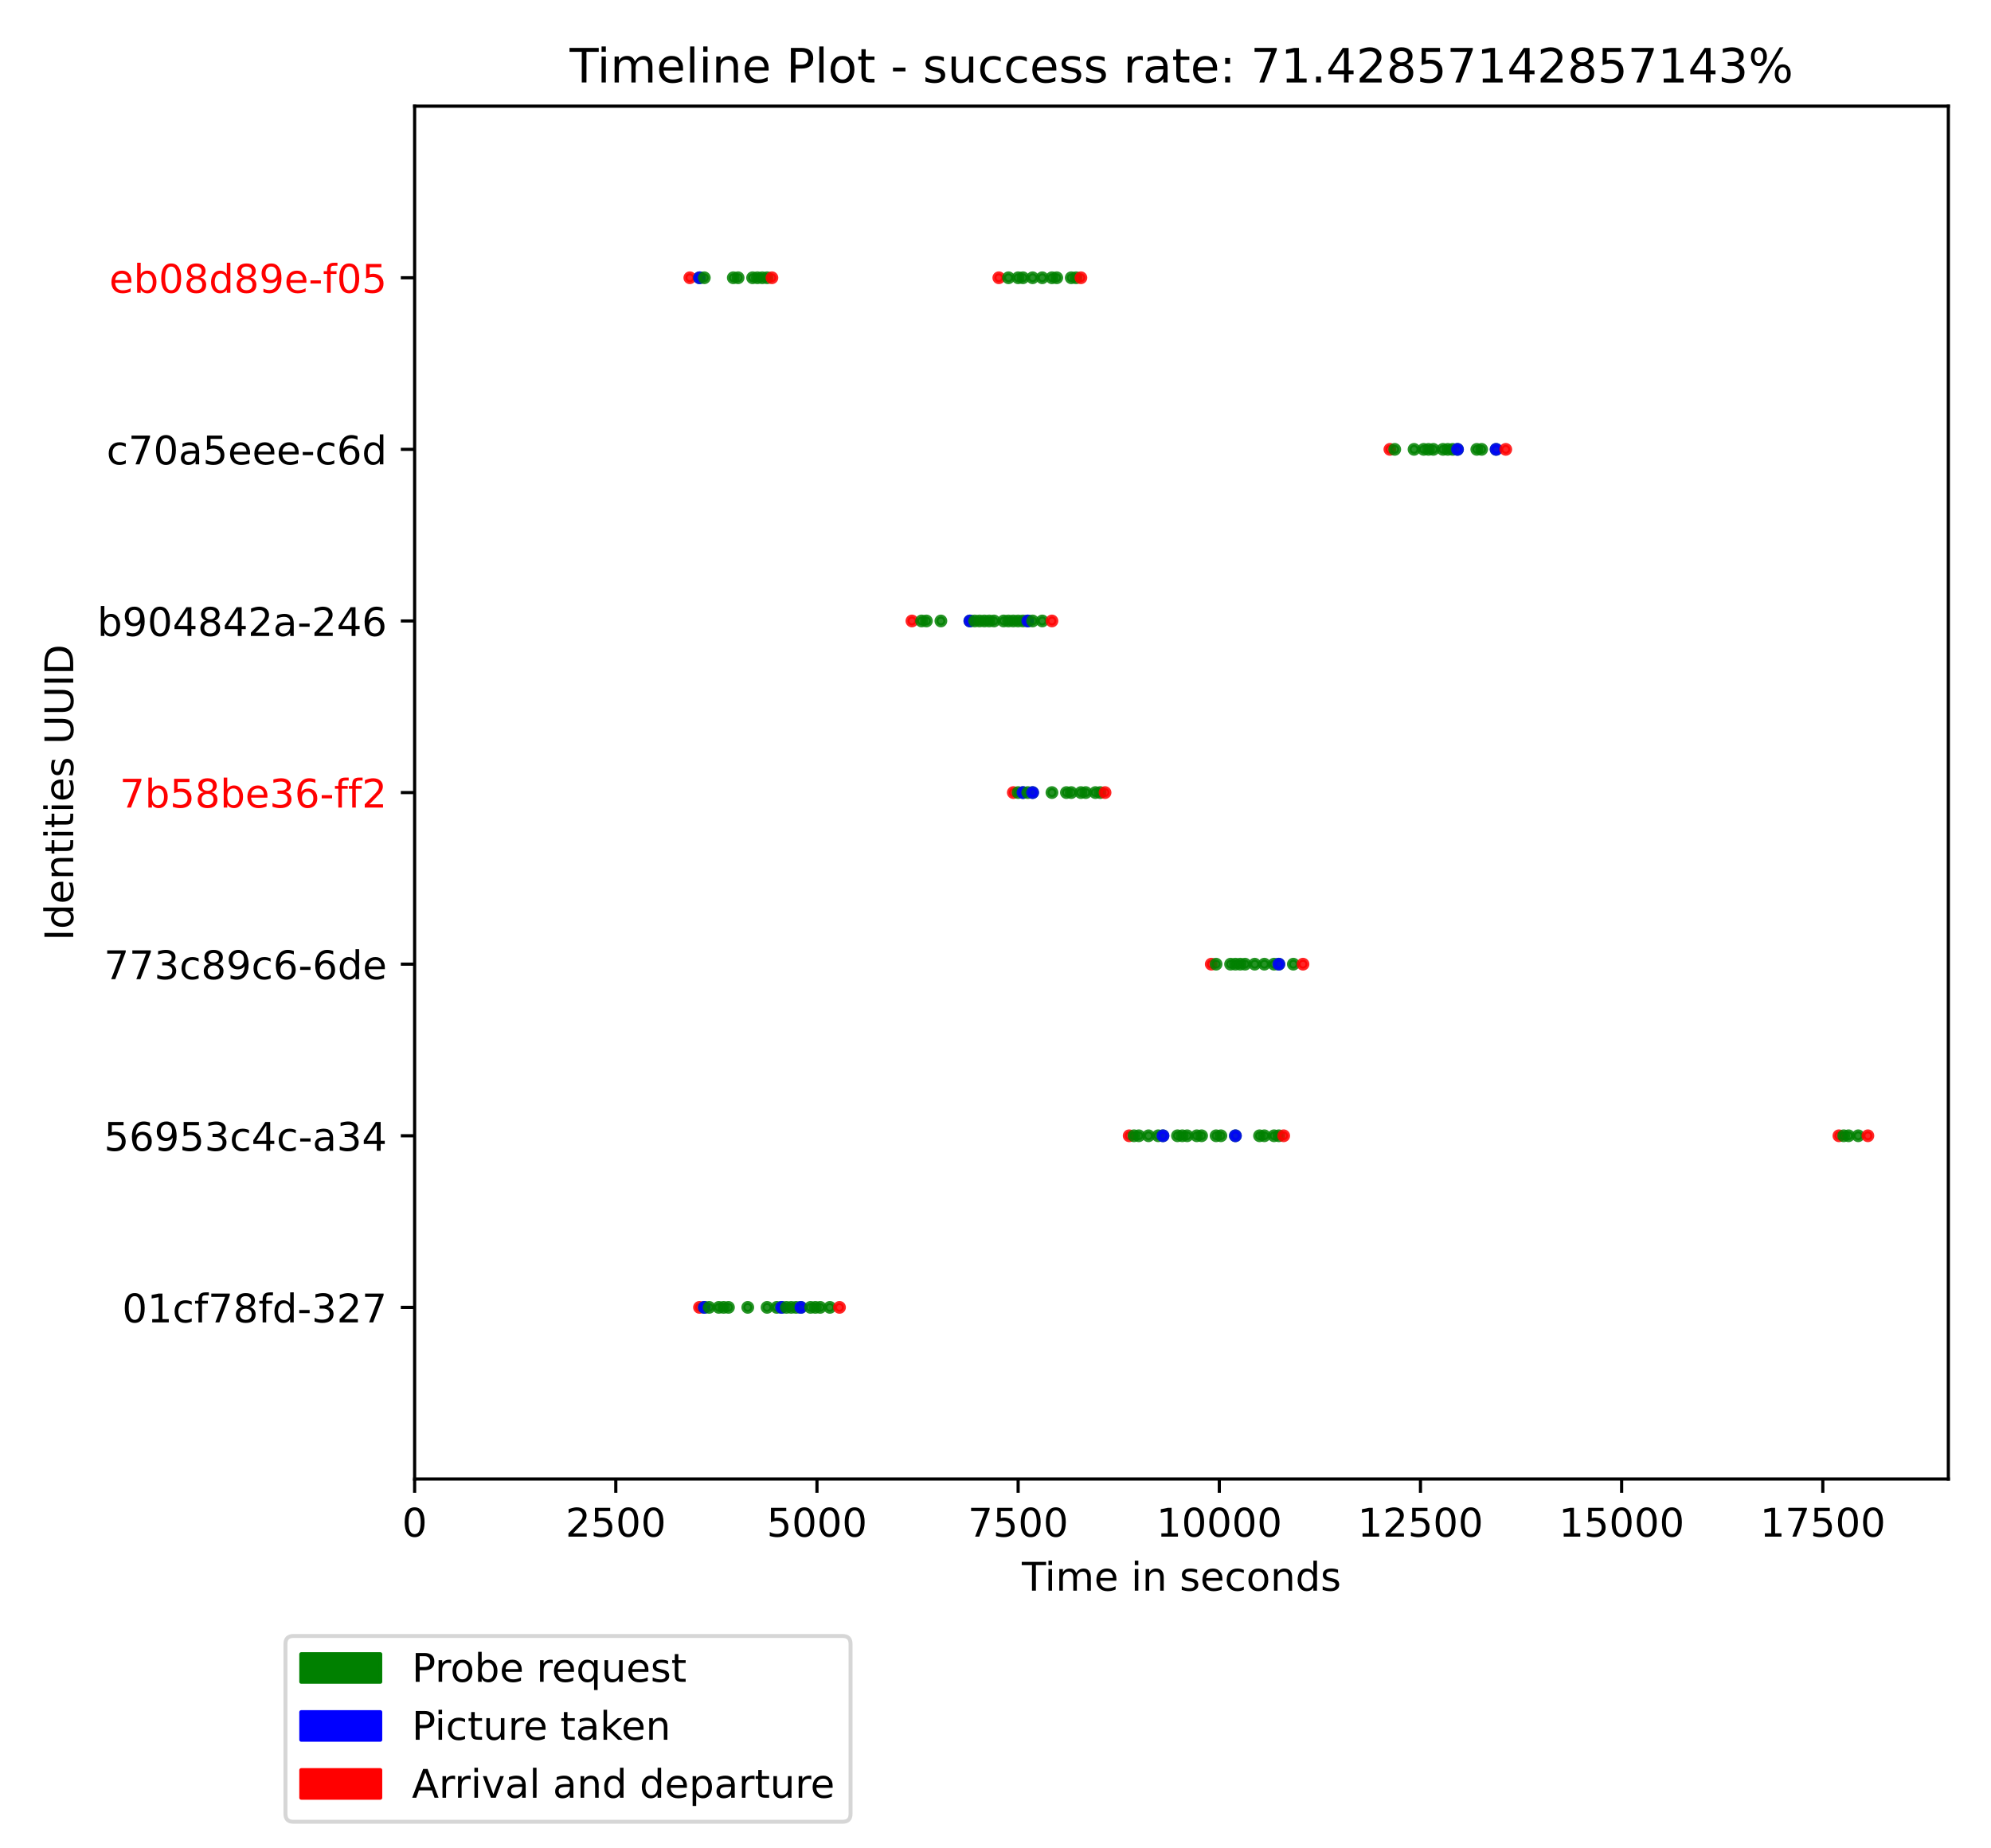 <?xml version="1.0" encoding="utf-8" standalone="no"?>
<!DOCTYPE svg PUBLIC "-//W3C//DTD SVG 1.1//EN"
  "http://www.w3.org/Graphics/SVG/1.1/DTD/svg11.dtd">
<!-- Created with matplotlib (https://matplotlib.org/) -->
<svg height="468pt" version="1.1" viewBox="0 0 504 468" width="504pt" xmlns="http://www.w3.org/2000/svg" xmlns:xlink="http://www.w3.org/1999/xlink">
 <defs>
  <style type="text/css">*{stroke-linecap:butt;stroke-linejoin:round;}</style>
 </defs>
 <g id="figure_1">
  <g id="patch_1">
   <path d="M 0 468 
L 504 468 
L 504 0 
L 0 0 
z
" style="fill:#ffffff;"/>
  </g>
  <g id="axes_1">
   <g id="patch_2">
    <path d="M 104.96 374.476 
L 493.2 374.476 
L 493.2 26.88 
L 104.96 26.88 
z
" style="fill:#ffffff;"/>
   </g>
   <g id="PathCollection_1">
    <defs>
     <path d="M 0 1.118 
C 0.297 1.118 0.581 1 0.791 0.791 
C 1 0.581 1.118 0.297 1.118 -0 
C 1.118 -0.297 1 -0.581 0.791 -0.791 
C 0.581 -1 0.297 -1.118 0 -1.118 
C -0.297 -1.118 -0.581 -1 -0.791 -0.791 
C -1 -0.581 -1.118 -0.297 -1.118 0 
C -1.118 0.297 -1 0.581 -0.791 0.791 
C -0.581 1 -0.297 1.118 0 1.118 
z
" id="C0_0_1182102263"/>
    </defs>
    <g clip-path="url(#pc6f693908f)">
     <use style="fill:#ff0000;fill-opacity:0.85;stroke:#ff0000;stroke-opacity:0.85;" x="174.623" xlink:href="#C0_0_1182102263" y="70.329"/>
    </g>
    <g clip-path="url(#pc6f693908f)">
     <use style="fill:#008000;fill-opacity:0.85;stroke:#008000;stroke-opacity:0.85;" x="177.068" xlink:href="#C0_0_1182102263" y="70.329"/>
    </g>
    <g clip-path="url(#pc6f693908f)">
     <use style="fill:#0000ff;fill-opacity:0.85;stroke:#0000ff;stroke-opacity:0.85;" x="177.068" xlink:href="#C0_0_1182102263" y="70.329"/>
    </g>
    <g clip-path="url(#pc6f693908f)">
     <use style="fill:#ff0000;fill-opacity:0.85;stroke:#ff0000;stroke-opacity:0.85;" x="177.068" xlink:href="#C0_0_1182102263" y="331.026"/>
    </g>
    <g clip-path="url(#pc6f693908f)">
     <use style="fill:#008000;fill-opacity:0.85;stroke:#008000;stroke-opacity:0.85;" x="178.29" xlink:href="#C0_0_1182102263" y="70.329"/>
    </g>
    <g clip-path="url(#pc6f693908f)">
     <use style="fill:#008000;fill-opacity:0.85;stroke:#008000;stroke-opacity:0.85;" x="178.29" xlink:href="#C0_0_1182102263" y="331.026"/>
    </g>
    <g clip-path="url(#pc6f693908f)">
     <use style="fill:#0000ff;fill-opacity:0.85;stroke:#0000ff;stroke-opacity:0.85;" x="178.29" xlink:href="#C0_0_1182102263" y="331.026"/>
    </g>
    <g clip-path="url(#pc6f693908f)">
     <use style="fill:#008000;fill-opacity:0.85;stroke:#008000;stroke-opacity:0.85;" x="179.512" xlink:href="#C0_0_1182102263" y="331.026"/>
    </g>
    <g clip-path="url(#pc6f693908f)">
     <use style="fill:#008000;fill-opacity:0.85;stroke:#008000;stroke-opacity:0.85;" x="181.956" xlink:href="#C0_0_1182102263" y="331.026"/>
    </g>
    <g clip-path="url(#pc6f693908f)">
     <use style="fill:#008000;fill-opacity:0.85;stroke:#008000;stroke-opacity:0.85;" x="183.178" xlink:href="#C0_0_1182102263" y="331.026"/>
    </g>
    <g clip-path="url(#pc6f693908f)">
     <use style="fill:#008000;fill-opacity:0.85;stroke:#008000;stroke-opacity:0.85;" x="184.401" xlink:href="#C0_0_1182102263" y="331.026"/>
    </g>
    <g clip-path="url(#pc6f693908f)">
     <use style="fill:#008000;fill-opacity:0.85;stroke:#008000;stroke-opacity:0.85;" x="185.623" xlink:href="#C0_0_1182102263" y="70.329"/>
    </g>
    <g clip-path="url(#pc6f693908f)">
     <use style="fill:#008000;fill-opacity:0.85;stroke:#008000;stroke-opacity:0.85;" x="186.845" xlink:href="#C0_0_1182102263" y="70.329"/>
    </g>
    <g clip-path="url(#pc6f693908f)">
     <use style="fill:#008000;fill-opacity:0.85;stroke:#008000;stroke-opacity:0.85;" x="189.289" xlink:href="#C0_0_1182102263" y="331.026"/>
    </g>
    <g clip-path="url(#pc6f693908f)">
     <use style="fill:#008000;fill-opacity:0.85;stroke:#008000;stroke-opacity:0.85;" x="190.511" xlink:href="#C0_0_1182102263" y="70.329"/>
    </g>
    <g clip-path="url(#pc6f693908f)">
     <use style="fill:#008000;fill-opacity:0.85;stroke:#008000;stroke-opacity:0.85;" x="191.733" xlink:href="#C0_0_1182102263" y="70.329"/>
    </g>
    <g clip-path="url(#pc6f693908f)">
     <use style="fill:#008000;fill-opacity:0.85;stroke:#008000;stroke-opacity:0.85;" x="192.956" xlink:href="#C0_0_1182102263" y="70.329"/>
    </g>
    <g clip-path="url(#pc6f693908f)">
     <use style="fill:#008000;fill-opacity:0.85;stroke:#008000;stroke-opacity:0.85;" x="194.178" xlink:href="#C0_0_1182102263" y="70.329"/>
    </g>
    <g clip-path="url(#pc6f693908f)">
     <use style="fill:#008000;fill-opacity:0.85;stroke:#008000;stroke-opacity:0.85;" x="194.178" xlink:href="#C0_0_1182102263" y="331.026"/>
    </g>
    <g clip-path="url(#pc6f693908f)">
     <use style="fill:#ff0000;fill-opacity:0.85;stroke:#ff0000;stroke-opacity:0.85;" x="195.4" xlink:href="#C0_0_1182102263" y="70.329"/>
    </g>
    <g clip-path="url(#pc6f693908f)">
     <use style="fill:#008000;fill-opacity:0.85;stroke:#008000;stroke-opacity:0.85;" x="196.622" xlink:href="#C0_0_1182102263" y="331.026"/>
    </g>
    <g clip-path="url(#pc6f693908f)">
     <use style="fill:#008000;fill-opacity:0.85;stroke:#008000;stroke-opacity:0.85;" x="197.844" xlink:href="#C0_0_1182102263" y="331.026"/>
    </g>
    <g clip-path="url(#pc6f693908f)">
     <use style="fill:#0000ff;fill-opacity:0.85;stroke:#0000ff;stroke-opacity:0.85;" x="197.844" xlink:href="#C0_0_1182102263" y="331.026"/>
    </g>
    <g clip-path="url(#pc6f693908f)">
     <use style="fill:#008000;fill-opacity:0.85;stroke:#008000;stroke-opacity:0.85;" x="199.066" xlink:href="#C0_0_1182102263" y="331.026"/>
    </g>
    <g clip-path="url(#pc6f693908f)">
     <use style="fill:#008000;fill-opacity:0.85;stroke:#008000;stroke-opacity:0.85;" x="200.289" xlink:href="#C0_0_1182102263" y="331.026"/>
    </g>
    <g clip-path="url(#pc6f693908f)">
     <use style="fill:#008000;fill-opacity:0.85;stroke:#008000;stroke-opacity:0.85;" x="201.511" xlink:href="#C0_0_1182102263" y="331.026"/>
    </g>
    <g clip-path="url(#pc6f693908f)">
     <use style="fill:#008000;fill-opacity:0.85;stroke:#008000;stroke-opacity:0.85;" x="202.733" xlink:href="#C0_0_1182102263" y="331.026"/>
    </g>
    <g clip-path="url(#pc6f693908f)">
     <use style="fill:#0000ff;fill-opacity:0.85;stroke:#0000ff;stroke-opacity:0.85;" x="202.733" xlink:href="#C0_0_1182102263" y="331.026"/>
    </g>
    <g clip-path="url(#pc6f693908f)">
     <use style="fill:#008000;fill-opacity:0.85;stroke:#008000;stroke-opacity:0.85;" x="205.177" xlink:href="#C0_0_1182102263" y="331.026"/>
    </g>
    <g clip-path="url(#pc6f693908f)">
     <use style="fill:#008000;fill-opacity:0.85;stroke:#008000;stroke-opacity:0.85;" x="206.399" xlink:href="#C0_0_1182102263" y="331.026"/>
    </g>
    <g clip-path="url(#pc6f693908f)">
     <use style="fill:#008000;fill-opacity:0.85;stroke:#008000;stroke-opacity:0.85;" x="207.622" xlink:href="#C0_0_1182102263" y="331.026"/>
    </g>
    <g clip-path="url(#pc6f693908f)">
     <use style="fill:#008000;fill-opacity:0.85;stroke:#008000;stroke-opacity:0.85;" x="210.066" xlink:href="#C0_0_1182102263" y="331.026"/>
    </g>
    <g clip-path="url(#pc6f693908f)">
     <use style="fill:#ff0000;fill-opacity:0.85;stroke:#ff0000;stroke-opacity:0.85;" x="212.51" xlink:href="#C0_0_1182102263" y="331.026"/>
    </g>
    <g clip-path="url(#pc6f693908f)">
     <use style="fill:#ff0000;fill-opacity:0.85;stroke:#ff0000;stroke-opacity:0.85;" x="230.843" xlink:href="#C0_0_1182102263" y="157.228"/>
    </g>
    <g clip-path="url(#pc6f693908f)">
     <use style="fill:#008000;fill-opacity:0.85;stroke:#008000;stroke-opacity:0.85;" x="233.287" xlink:href="#C0_0_1182102263" y="157.228"/>
    </g>
    <g clip-path="url(#pc6f693908f)">
     <use style="fill:#008000;fill-opacity:0.85;stroke:#008000;stroke-opacity:0.85;" x="234.509" xlink:href="#C0_0_1182102263" y="157.228"/>
    </g>
    <g clip-path="url(#pc6f693908f)">
     <use style="fill:#008000;fill-opacity:0.85;stroke:#008000;stroke-opacity:0.85;" x="238.176" xlink:href="#C0_0_1182102263" y="157.228"/>
    </g>
    <g clip-path="url(#pc6f693908f)">
     <use style="fill:#008000;fill-opacity:0.85;stroke:#008000;stroke-opacity:0.85;" x="245.509" xlink:href="#C0_0_1182102263" y="157.228"/>
    </g>
    <g clip-path="url(#pc6f693908f)">
     <use style="fill:#0000ff;fill-opacity:0.85;stroke:#0000ff;stroke-opacity:0.85;" x="245.509" xlink:href="#C0_0_1182102263" y="157.228"/>
    </g>
    <g clip-path="url(#pc6f693908f)">
     <use style="fill:#008000;fill-opacity:0.85;stroke:#008000;stroke-opacity:0.85;" x="246.731" xlink:href="#C0_0_1182102263" y="157.228"/>
    </g>
    <g clip-path="url(#pc6f693908f)">
     <use style="fill:#008000;fill-opacity:0.85;stroke:#008000;stroke-opacity:0.85;" x="247.953" xlink:href="#C0_0_1182102263" y="157.228"/>
    </g>
    <g clip-path="url(#pc6f693908f)">
     <use style="fill:#008000;fill-opacity:0.85;stroke:#008000;stroke-opacity:0.85;" x="249.175" xlink:href="#C0_0_1182102263" y="157.228"/>
    </g>
    <g clip-path="url(#pc6f693908f)">
     <use style="fill:#008000;fill-opacity:0.85;stroke:#008000;stroke-opacity:0.85;" x="250.397" xlink:href="#C0_0_1182102263" y="157.228"/>
    </g>
    <g clip-path="url(#pc6f693908f)">
     <use style="fill:#008000;fill-opacity:0.85;stroke:#008000;stroke-opacity:0.85;" x="251.619" xlink:href="#C0_0_1182102263" y="157.228"/>
    </g>
    <g clip-path="url(#pc6f693908f)">
     <use style="fill:#ff0000;fill-opacity:0.85;stroke:#ff0000;stroke-opacity:0.85;" x="252.842" xlink:href="#C0_0_1182102263" y="70.329"/>
    </g>
    <g clip-path="url(#pc6f693908f)">
     <use style="fill:#008000;fill-opacity:0.85;stroke:#008000;stroke-opacity:0.85;" x="254.064" xlink:href="#C0_0_1182102263" y="157.228"/>
    </g>
    <g clip-path="url(#pc6f693908f)">
     <use style="fill:#008000;fill-opacity:0.85;stroke:#008000;stroke-opacity:0.85;" x="255.286" xlink:href="#C0_0_1182102263" y="70.329"/>
    </g>
    <g clip-path="url(#pc6f693908f)">
     <use style="fill:#008000;fill-opacity:0.85;stroke:#008000;stroke-opacity:0.85;" x="255.286" xlink:href="#C0_0_1182102263" y="157.228"/>
    </g>
    <g clip-path="url(#pc6f693908f)">
     <use style="fill:#008000;fill-opacity:0.85;stroke:#008000;stroke-opacity:0.85;" x="256.508" xlink:href="#C0_0_1182102263" y="157.228"/>
    </g>
    <g clip-path="url(#pc6f693908f)">
     <use style="fill:#ff0000;fill-opacity:0.85;stroke:#ff0000;stroke-opacity:0.85;" x="256.508" xlink:href="#C0_0_1182102263" y="200.678"/>
    </g>
    <g clip-path="url(#pc6f693908f)">
     <use style="fill:#008000;fill-opacity:0.85;stroke:#008000;stroke-opacity:0.85;" x="257.73" xlink:href="#C0_0_1182102263" y="70.329"/>
    </g>
    <g clip-path="url(#pc6f693908f)">
     <use style="fill:#008000;fill-opacity:0.85;stroke:#008000;stroke-opacity:0.85;" x="257.73" xlink:href="#C0_0_1182102263" y="200.678"/>
    </g>
    <g clip-path="url(#pc6f693908f)">
     <use style="fill:#008000;fill-opacity:0.85;stroke:#008000;stroke-opacity:0.85;" x="257.73" xlink:href="#C0_0_1182102263" y="157.228"/>
    </g>
    <g clip-path="url(#pc6f693908f)">
     <use style="fill:#008000;fill-opacity:0.85;stroke:#008000;stroke-opacity:0.85;" x="258.952" xlink:href="#C0_0_1182102263" y="70.329"/>
    </g>
    <g clip-path="url(#pc6f693908f)">
     <use style="fill:#008000;fill-opacity:0.85;stroke:#008000;stroke-opacity:0.85;" x="258.952" xlink:href="#C0_0_1182102263" y="200.678"/>
    </g>
    <g clip-path="url(#pc6f693908f)">
     <use style="fill:#0000ff;fill-opacity:0.85;stroke:#0000ff;stroke-opacity:0.85;" x="258.952" xlink:href="#C0_0_1182102263" y="200.678"/>
    </g>
    <g clip-path="url(#pc6f693908f)">
     <use style="fill:#008000;fill-opacity:0.85;stroke:#008000;stroke-opacity:0.85;" x="258.952" xlink:href="#C0_0_1182102263" y="157.228"/>
    </g>
    <g clip-path="url(#pc6f693908f)">
     <use style="fill:#008000;fill-opacity:0.85;stroke:#008000;stroke-opacity:0.85;" x="260.175" xlink:href="#C0_0_1182102263" y="200.678"/>
    </g>
    <g clip-path="url(#pc6f693908f)">
     <use style="fill:#008000;fill-opacity:0.85;stroke:#008000;stroke-opacity:0.85;" x="260.175" xlink:href="#C0_0_1182102263" y="157.228"/>
    </g>
    <g clip-path="url(#pc6f693908f)">
     <use style="fill:#0000ff;fill-opacity:0.85;stroke:#0000ff;stroke-opacity:0.85;" x="260.175" xlink:href="#C0_0_1182102263" y="157.228"/>
    </g>
    <g clip-path="url(#pc6f693908f)">
     <use style="fill:#008000;fill-opacity:0.85;stroke:#008000;stroke-opacity:0.85;" x="261.397" xlink:href="#C0_0_1182102263" y="70.329"/>
    </g>
    <g clip-path="url(#pc6f693908f)">
     <use style="fill:#008000;fill-opacity:0.85;stroke:#008000;stroke-opacity:0.85;" x="261.397" xlink:href="#C0_0_1182102263" y="200.678"/>
    </g>
    <g clip-path="url(#pc6f693908f)">
     <use style="fill:#0000ff;fill-opacity:0.85;stroke:#0000ff;stroke-opacity:0.85;" x="261.397" xlink:href="#C0_0_1182102263" y="200.678"/>
    </g>
    <g clip-path="url(#pc6f693908f)">
     <use style="fill:#008000;fill-opacity:0.85;stroke:#008000;stroke-opacity:0.85;" x="261.397" xlink:href="#C0_0_1182102263" y="157.228"/>
    </g>
    <g clip-path="url(#pc6f693908f)">
     <use style="fill:#008000;fill-opacity:0.85;stroke:#008000;stroke-opacity:0.85;" x="263.841" xlink:href="#C0_0_1182102263" y="70.329"/>
    </g>
    <g clip-path="url(#pc6f693908f)">
     <use style="fill:#008000;fill-opacity:0.85;stroke:#008000;stroke-opacity:0.85;" x="263.841" xlink:href="#C0_0_1182102263" y="157.228"/>
    </g>
    <g clip-path="url(#pc6f693908f)">
     <use style="fill:#008000;fill-opacity:0.85;stroke:#008000;stroke-opacity:0.85;" x="266.285" xlink:href="#C0_0_1182102263" y="70.329"/>
    </g>
    <g clip-path="url(#pc6f693908f)">
     <use style="fill:#008000;fill-opacity:0.85;stroke:#008000;stroke-opacity:0.85;" x="266.285" xlink:href="#C0_0_1182102263" y="200.678"/>
    </g>
    <g clip-path="url(#pc6f693908f)">
     <use style="fill:#ff0000;fill-opacity:0.85;stroke:#ff0000;stroke-opacity:0.85;" x="266.285" xlink:href="#C0_0_1182102263" y="157.228"/>
    </g>
    <g clip-path="url(#pc6f693908f)">
     <use style="fill:#008000;fill-opacity:0.85;stroke:#008000;stroke-opacity:0.85;" x="267.507" xlink:href="#C0_0_1182102263" y="70.329"/>
    </g>
    <g clip-path="url(#pc6f693908f)">
     <use style="fill:#008000;fill-opacity:0.85;stroke:#008000;stroke-opacity:0.85;" x="269.952" xlink:href="#C0_0_1182102263" y="200.678"/>
    </g>
    <g clip-path="url(#pc6f693908f)">
     <use style="fill:#008000;fill-opacity:0.85;stroke:#008000;stroke-opacity:0.85;" x="271.174" xlink:href="#C0_0_1182102263" y="70.329"/>
    </g>
    <g clip-path="url(#pc6f693908f)">
     <use style="fill:#008000;fill-opacity:0.85;stroke:#008000;stroke-opacity:0.85;" x="271.174" xlink:href="#C0_0_1182102263" y="200.678"/>
    </g>
    <g clip-path="url(#pc6f693908f)">
     <use style="fill:#008000;fill-opacity:0.85;stroke:#008000;stroke-opacity:0.85;" x="272.396" xlink:href="#C0_0_1182102263" y="70.329"/>
    </g>
    <g clip-path="url(#pc6f693908f)">
     <use style="fill:#008000;fill-opacity:0.85;stroke:#008000;stroke-opacity:0.85;" x="273.618" xlink:href="#C0_0_1182102263" y="200.678"/>
    </g>
    <g clip-path="url(#pc6f693908f)">
     <use style="fill:#ff0000;fill-opacity:0.85;stroke:#ff0000;stroke-opacity:0.85;" x="273.618" xlink:href="#C0_0_1182102263" y="70.329"/>
    </g>
    <g clip-path="url(#pc6f693908f)">
     <use style="fill:#008000;fill-opacity:0.85;stroke:#008000;stroke-opacity:0.85;" x="274.84" xlink:href="#C0_0_1182102263" y="200.678"/>
    </g>
    <g clip-path="url(#pc6f693908f)">
     <use style="fill:#008000;fill-opacity:0.85;stroke:#008000;stroke-opacity:0.85;" x="277.285" xlink:href="#C0_0_1182102263" y="200.678"/>
    </g>
    <g clip-path="url(#pc6f693908f)">
     <use style="fill:#008000;fill-opacity:0.85;stroke:#008000;stroke-opacity:0.85;" x="278.507" xlink:href="#C0_0_1182102263" y="200.678"/>
    </g>
    <g clip-path="url(#pc6f693908f)">
     <use style="fill:#ff0000;fill-opacity:0.85;stroke:#ff0000;stroke-opacity:0.85;" x="279.729" xlink:href="#C0_0_1182102263" y="200.678"/>
    </g>
    <g clip-path="url(#pc6f693908f)">
     <use style="fill:#ff0000;fill-opacity:0.85;stroke:#ff0000;stroke-opacity:0.85;" x="285.84" xlink:href="#C0_0_1182102263" y="287.577"/>
    </g>
    <g clip-path="url(#pc6f693908f)">
     <use style="fill:#008000;fill-opacity:0.85;stroke:#008000;stroke-opacity:0.85;" x="287.062" xlink:href="#C0_0_1182102263" y="287.577"/>
    </g>
    <g clip-path="url(#pc6f693908f)">
     <use style="fill:#008000;fill-opacity:0.85;stroke:#008000;stroke-opacity:0.85;" x="288.284" xlink:href="#C0_0_1182102263" y="287.577"/>
    </g>
    <g clip-path="url(#pc6f693908f)">
     <use style="fill:#008000;fill-opacity:0.85;stroke:#008000;stroke-opacity:0.85;" x="290.729" xlink:href="#C0_0_1182102263" y="287.577"/>
    </g>
    <g clip-path="url(#pc6f693908f)">
     <use style="fill:#008000;fill-opacity:0.85;stroke:#008000;stroke-opacity:0.85;" x="293.173" xlink:href="#C0_0_1182102263" y="287.577"/>
    </g>
    <g clip-path="url(#pc6f693908f)">
     <use style="fill:#008000;fill-opacity:0.85;stroke:#008000;stroke-opacity:0.85;" x="294.395" xlink:href="#C0_0_1182102263" y="287.577"/>
    </g>
    <g clip-path="url(#pc6f693908f)">
     <use style="fill:#0000ff;fill-opacity:0.85;stroke:#0000ff;stroke-opacity:0.85;" x="294.395" xlink:href="#C0_0_1182102263" y="287.577"/>
    </g>
    <g clip-path="url(#pc6f693908f)">
     <use style="fill:#008000;fill-opacity:0.85;stroke:#008000;stroke-opacity:0.85;" x="298.062" xlink:href="#C0_0_1182102263" y="287.577"/>
    </g>
    <g clip-path="url(#pc6f693908f)">
     <use style="fill:#008000;fill-opacity:0.85;stroke:#008000;stroke-opacity:0.85;" x="299.284" xlink:href="#C0_0_1182102263" y="287.577"/>
    </g>
    <g clip-path="url(#pc6f693908f)">
     <use style="fill:#008000;fill-opacity:0.85;stroke:#008000;stroke-opacity:0.85;" x="300.506" xlink:href="#C0_0_1182102263" y="287.577"/>
    </g>
    <g clip-path="url(#pc6f693908f)">
     <use style="fill:#008000;fill-opacity:0.85;stroke:#008000;stroke-opacity:0.85;" x="302.95" xlink:href="#C0_0_1182102263" y="287.577"/>
    </g>
    <g clip-path="url(#pc6f693908f)">
     <use style="fill:#008000;fill-opacity:0.85;stroke:#008000;stroke-opacity:0.85;" x="304.172" xlink:href="#C0_0_1182102263" y="287.577"/>
    </g>
    <g clip-path="url(#pc6f693908f)">
     <use style="fill:#ff0000;fill-opacity:0.85;stroke:#ff0000;stroke-opacity:0.85;" x="306.617" xlink:href="#C0_0_1182102263" y="244.127"/>
    </g>
    <g clip-path="url(#pc6f693908f)">
     <use style="fill:#008000;fill-opacity:0.85;stroke:#008000;stroke-opacity:0.85;" x="307.839" xlink:href="#C0_0_1182102263" y="287.577"/>
    </g>
    <g clip-path="url(#pc6f693908f)">
     <use style="fill:#008000;fill-opacity:0.85;stroke:#008000;stroke-opacity:0.85;" x="307.839" xlink:href="#C0_0_1182102263" y="244.127"/>
    </g>
    <g clip-path="url(#pc6f693908f)">
     <use style="fill:#008000;fill-opacity:0.85;stroke:#008000;stroke-opacity:0.85;" x="309.061" xlink:href="#C0_0_1182102263" y="287.577"/>
    </g>
    <g clip-path="url(#pc6f693908f)">
     <use style="fill:#008000;fill-opacity:0.85;stroke:#008000;stroke-opacity:0.85;" x="311.505" xlink:href="#C0_0_1182102263" y="244.127"/>
    </g>
    <g clip-path="url(#pc6f693908f)">
     <use style="fill:#008000;fill-opacity:0.85;stroke:#008000;stroke-opacity:0.85;" x="312.727" xlink:href="#C0_0_1182102263" y="287.577"/>
    </g>
    <g clip-path="url(#pc6f693908f)">
     <use style="fill:#0000ff;fill-opacity:0.85;stroke:#0000ff;stroke-opacity:0.85;" x="312.727" xlink:href="#C0_0_1182102263" y="287.577"/>
    </g>
    <g clip-path="url(#pc6f693908f)">
     <use style="fill:#008000;fill-opacity:0.85;stroke:#008000;stroke-opacity:0.85;" x="312.727" xlink:href="#C0_0_1182102263" y="244.127"/>
    </g>
    <g clip-path="url(#pc6f693908f)">
     <use style="fill:#008000;fill-opacity:0.85;stroke:#008000;stroke-opacity:0.85;" x="313.95" xlink:href="#C0_0_1182102263" y="244.127"/>
    </g>
    <g clip-path="url(#pc6f693908f)">
     <use style="fill:#008000;fill-opacity:0.85;stroke:#008000;stroke-opacity:0.85;" x="315.172" xlink:href="#C0_0_1182102263" y="244.127"/>
    </g>
    <g clip-path="url(#pc6f693908f)">
     <use style="fill:#008000;fill-opacity:0.85;stroke:#008000;stroke-opacity:0.85;" x="317.616" xlink:href="#C0_0_1182102263" y="244.127"/>
    </g>
    <g clip-path="url(#pc6f693908f)">
     <use style="fill:#008000;fill-opacity:0.85;stroke:#008000;stroke-opacity:0.85;" x="318.838" xlink:href="#C0_0_1182102263" y="287.577"/>
    </g>
    <g clip-path="url(#pc6f693908f)">
     <use style="fill:#008000;fill-opacity:0.85;stroke:#008000;stroke-opacity:0.85;" x="320.06" xlink:href="#C0_0_1182102263" y="287.577"/>
    </g>
    <g clip-path="url(#pc6f693908f)">
     <use style="fill:#008000;fill-opacity:0.85;stroke:#008000;stroke-opacity:0.85;" x="320.06" xlink:href="#C0_0_1182102263" y="244.127"/>
    </g>
    <g clip-path="url(#pc6f693908f)">
     <use style="fill:#008000;fill-opacity:0.85;stroke:#008000;stroke-opacity:0.85;" x="322.505" xlink:href="#C0_0_1182102263" y="287.577"/>
    </g>
    <g clip-path="url(#pc6f693908f)">
     <use style="fill:#008000;fill-opacity:0.85;stroke:#008000;stroke-opacity:0.85;" x="322.505" xlink:href="#C0_0_1182102263" y="244.127"/>
    </g>
    <g clip-path="url(#pc6f693908f)">
     <use style="fill:#008000;fill-opacity:0.85;stroke:#008000;stroke-opacity:0.85;" x="323.727" xlink:href="#C0_0_1182102263" y="287.577"/>
    </g>
    <g clip-path="url(#pc6f693908f)">
     <use style="fill:#008000;fill-opacity:0.85;stroke:#008000;stroke-opacity:0.85;" x="323.727" xlink:href="#C0_0_1182102263" y="244.127"/>
    </g>
    <g clip-path="url(#pc6f693908f)">
     <use style="fill:#0000ff;fill-opacity:0.85;stroke:#0000ff;stroke-opacity:0.85;" x="323.727" xlink:href="#C0_0_1182102263" y="244.127"/>
    </g>
    <g clip-path="url(#pc6f693908f)">
     <use style="fill:#ff0000;fill-opacity:0.85;stroke:#ff0000;stroke-opacity:0.85;" x="324.949" xlink:href="#C0_0_1182102263" y="287.577"/>
    </g>
    <g clip-path="url(#pc6f693908f)">
     <use style="fill:#008000;fill-opacity:0.85;stroke:#008000;stroke-opacity:0.85;" x="327.393" xlink:href="#C0_0_1182102263" y="244.127"/>
    </g>
    <g clip-path="url(#pc6f693908f)">
     <use style="fill:#ff0000;fill-opacity:0.85;stroke:#ff0000;stroke-opacity:0.85;" x="329.838" xlink:href="#C0_0_1182102263" y="244.127"/>
    </g>
    <g clip-path="url(#pc6f693908f)">
     <use style="fill:#ff0000;fill-opacity:0.85;stroke:#ff0000;stroke-opacity:0.85;" x="351.837" xlink:href="#C0_0_1182102263" y="113.779"/>
    </g>
    <g clip-path="url(#pc6f693908f)">
     <use style="fill:#008000;fill-opacity:0.85;stroke:#008000;stroke-opacity:0.85;" x="353.059" xlink:href="#C0_0_1182102263" y="113.779"/>
    </g>
    <g clip-path="url(#pc6f693908f)">
     <use style="fill:#008000;fill-opacity:0.85;stroke:#008000;stroke-opacity:0.85;" x="357.947" xlink:href="#C0_0_1182102263" y="113.779"/>
    </g>
    <g clip-path="url(#pc6f693908f)">
     <use style="fill:#008000;fill-opacity:0.85;stroke:#008000;stroke-opacity:0.85;" x="360.392" xlink:href="#C0_0_1182102263" y="113.779"/>
    </g>
    <g clip-path="url(#pc6f693908f)">
     <use style="fill:#008000;fill-opacity:0.85;stroke:#008000;stroke-opacity:0.85;" x="361.614" xlink:href="#C0_0_1182102263" y="113.779"/>
    </g>
    <g clip-path="url(#pc6f693908f)">
     <use style="fill:#008000;fill-opacity:0.85;stroke:#008000;stroke-opacity:0.85;" x="362.836" xlink:href="#C0_0_1182102263" y="113.779"/>
    </g>
    <g clip-path="url(#pc6f693908f)">
     <use style="fill:#008000;fill-opacity:0.85;stroke:#008000;stroke-opacity:0.85;" x="365.28" xlink:href="#C0_0_1182102263" y="113.779"/>
    </g>
    <g clip-path="url(#pc6f693908f)">
     <use style="fill:#008000;fill-opacity:0.85;stroke:#008000;stroke-opacity:0.85;" x="366.503" xlink:href="#C0_0_1182102263" y="113.779"/>
    </g>
    <g clip-path="url(#pc6f693908f)">
     <use style="fill:#008000;fill-opacity:0.85;stroke:#008000;stroke-opacity:0.85;" x="367.725" xlink:href="#C0_0_1182102263" y="113.779"/>
    </g>
    <g clip-path="url(#pc6f693908f)">
     <use style="fill:#008000;fill-opacity:0.85;stroke:#008000;stroke-opacity:0.85;" x="368.947" xlink:href="#C0_0_1182102263" y="113.779"/>
    </g>
    <g clip-path="url(#pc6f693908f)">
     <use style="fill:#0000ff;fill-opacity:0.85;stroke:#0000ff;stroke-opacity:0.85;" x="368.947" xlink:href="#C0_0_1182102263" y="113.779"/>
    </g>
    <g clip-path="url(#pc6f693908f)">
     <use style="fill:#008000;fill-opacity:0.85;stroke:#008000;stroke-opacity:0.85;" x="373.836" xlink:href="#C0_0_1182102263" y="113.779"/>
    </g>
    <g clip-path="url(#pc6f693908f)">
     <use style="fill:#008000;fill-opacity:0.85;stroke:#008000;stroke-opacity:0.85;" x="375.058" xlink:href="#C0_0_1182102263" y="113.779"/>
    </g>
    <g clip-path="url(#pc6f693908f)">
     <use style="fill:#008000;fill-opacity:0.85;stroke:#008000;stroke-opacity:0.85;" x="378.724" xlink:href="#C0_0_1182102263" y="113.779"/>
    </g>
    <g clip-path="url(#pc6f693908f)">
     <use style="fill:#0000ff;fill-opacity:0.85;stroke:#0000ff;stroke-opacity:0.85;" x="378.724" xlink:href="#C0_0_1182102263" y="113.779"/>
    </g>
    <g clip-path="url(#pc6f693908f)">
     <use style="fill:#ff0000;fill-opacity:0.85;stroke:#ff0000;stroke-opacity:0.85;" x="381.169" xlink:href="#C0_0_1182102263" y="113.779"/>
    </g>
    <g clip-path="url(#pc6f693908f)">
     <use style="fill:#ff0000;fill-opacity:0.85;stroke:#ff0000;stroke-opacity:0.85;" x="465.498" xlink:href="#C0_0_1182102263" y="287.577"/>
    </g>
    <g clip-path="url(#pc6f693908f)">
     <use style="fill:#008000;fill-opacity:0.85;stroke:#008000;stroke-opacity:0.85;" x="466.72" xlink:href="#C0_0_1182102263" y="287.577"/>
    </g>
    <g clip-path="url(#pc6f693908f)">
     <use style="fill:#008000;fill-opacity:0.85;stroke:#008000;stroke-opacity:0.85;" x="467.942" xlink:href="#C0_0_1182102263" y="287.577"/>
    </g>
    <g clip-path="url(#pc6f693908f)">
     <use style="fill:#008000;fill-opacity:0.85;stroke:#008000;stroke-opacity:0.85;" x="470.386" xlink:href="#C0_0_1182102263" y="287.577"/>
    </g>
    <g clip-path="url(#pc6f693908f)">
     <use style="fill:#ff0000;fill-opacity:0.85;stroke:#ff0000;stroke-opacity:0.85;" x="472.831" xlink:href="#C0_0_1182102263" y="287.577"/>
    </g>
   </g>
   <g id="matplotlib.axis_1">
    <g id="xtick_1">
     <g id="line2d_1">
      <defs>
       <path d="M 0 0 
L 0 3.5 
" id="mb03155fce4" style="stroke:#000000;stroke-width:0.8;"/>
      </defs>
      <g>
       <use style="stroke:#000000;stroke-width:0.8;" x="104.96" xlink:href="#mb03155fce4" y="374.476"/>
      </g>
     </g>
     <g id="text_1">
      <!-- 0 -->
      <g transform="translate(101.779 389.074)scale(0.1 -0.1)">
       <defs>
        <path d="M 31.781 66.406 
Q 24.172 66.406 20.328 58.906 
Q 16.5 51.422 16.5 36.375 
Q 16.5 21.391 20.328 13.891 
Q 24.172 6.391 31.781 6.391 
Q 39.453 6.391 43.281 13.891 
Q 47.125 21.391 47.125 36.375 
Q 47.125 51.422 43.281 58.906 
Q 39.453 66.406 31.781 66.406 
z
M 31.781 74.219 
Q 44.047 74.219 50.516 64.516 
Q 56.984 54.828 56.984 36.375 
Q 56.984 17.969 50.516 8.266 
Q 44.047 -1.422 31.781 -1.422 
Q 19.531 -1.422 13.062 8.266 
Q 6.594 17.969 6.594 36.375 
Q 6.594 54.828 13.062 64.516 
Q 19.531 74.219 31.781 74.219 
z
" id="DejaVuSans-48"/>
       </defs>
       <use xlink:href="#DejaVuSans-48"/>
      </g>
     </g>
    </g>
    <g id="xtick_2">
     <g id="line2d_2">
      <g>
       <use style="stroke:#000000;stroke-width:0.8;" x="155.883" xlink:href="#mb03155fce4" y="374.476"/>
      </g>
     </g>
     <g id="text_2">
      <!-- 2500 -->
      <g transform="translate(143.158 389.074)scale(0.1 -0.1)">
       <defs>
        <path d="M 19.188 8.297 
L 53.609 8.297 
L 53.609 0 
L 7.328 0 
L 7.328 8.297 
Q 12.938 14.109 22.625 23.891 
Q 32.328 33.688 34.812 36.531 
Q 39.547 41.844 41.422 45.531 
Q 43.312 49.219 43.312 52.781 
Q 43.312 58.594 39.234 62.25 
Q 35.156 65.922 28.609 65.922 
Q 23.969 65.922 18.812 64.312 
Q 13.672 62.703 7.812 59.422 
L 7.812 69.391 
Q 13.766 71.781 18.938 73 
Q 24.125 74.219 28.422 74.219 
Q 39.75 74.219 46.484 68.547 
Q 53.219 62.891 53.219 53.422 
Q 53.219 48.922 51.531 44.891 
Q 49.859 40.875 45.406 35.406 
Q 44.188 33.984 37.641 27.219 
Q 31.109 20.453 19.188 8.297 
z
" id="DejaVuSans-50"/>
        <path d="M 10.797 72.906 
L 49.516 72.906 
L 49.516 64.594 
L 19.828 64.594 
L 19.828 46.734 
Q 21.969 47.469 24.109 47.828 
Q 26.266 48.188 28.422 48.188 
Q 40.625 48.188 47.75 41.5 
Q 54.891 34.812 54.891 23.391 
Q 54.891 11.625 47.562 5.094 
Q 40.234 -1.422 26.906 -1.422 
Q 22.312 -1.422 17.547 -0.641 
Q 12.797 0.141 7.719 1.703 
L 7.719 11.625 
Q 12.109 9.234 16.797 8.062 
Q 21.484 6.891 26.703 6.891 
Q 35.156 6.891 40.078 11.328 
Q 45.016 15.766 45.016 23.391 
Q 45.016 31 40.078 35.438 
Q 35.156 39.891 26.703 39.891 
Q 22.75 39.891 18.812 39.016 
Q 14.891 38.141 10.797 36.281 
z
" id="DejaVuSans-53"/>
       </defs>
       <use xlink:href="#DejaVuSans-50"/>
       <use x="63.623" xlink:href="#DejaVuSans-53"/>
       <use x="127.246" xlink:href="#DejaVuSans-48"/>
       <use x="190.869" xlink:href="#DejaVuSans-48"/>
      </g>
     </g>
    </g>
    <g id="xtick_3">
     <g id="line2d_3">
      <g>
       <use style="stroke:#000000;stroke-width:0.8;" x="206.807" xlink:href="#mb03155fce4" y="374.476"/>
      </g>
     </g>
     <g id="text_3">
      <!-- 5000 -->
      <g transform="translate(194.082 389.074)scale(0.1 -0.1)">
       <use xlink:href="#DejaVuSans-53"/>
       <use x="63.623" xlink:href="#DejaVuSans-48"/>
       <use x="127.246" xlink:href="#DejaVuSans-48"/>
       <use x="190.869" xlink:href="#DejaVuSans-48"/>
      </g>
     </g>
    </g>
    <g id="xtick_4">
     <g id="line2d_4">
      <g>
       <use style="stroke:#000000;stroke-width:0.8;" x="257.73" xlink:href="#mb03155fce4" y="374.476"/>
      </g>
     </g>
     <g id="text_4">
      <!-- 7500 -->
      <g transform="translate(245.005 389.074)scale(0.1 -0.1)">
       <defs>
        <path d="M 8.203 72.906 
L 55.078 72.906 
L 55.078 68.703 
L 28.609 0 
L 18.312 0 
L 43.219 64.594 
L 8.203 64.594 
z
" id="DejaVuSans-55"/>
       </defs>
       <use xlink:href="#DejaVuSans-55"/>
       <use x="63.623" xlink:href="#DejaVuSans-53"/>
       <use x="127.246" xlink:href="#DejaVuSans-48"/>
       <use x="190.869" xlink:href="#DejaVuSans-48"/>
      </g>
     </g>
    </g>
    <g id="xtick_5">
     <g id="line2d_5">
      <g>
       <use style="stroke:#000000;stroke-width:0.8;" x="308.654" xlink:href="#mb03155fce4" y="374.476"/>
      </g>
     </g>
     <g id="text_5">
      <!-- 10000 -->
      <g transform="translate(292.747 389.074)scale(0.1 -0.1)">
       <defs>
        <path d="M 12.406 8.297 
L 28.516 8.297 
L 28.516 63.922 
L 10.984 60.406 
L 10.984 69.391 
L 28.422 72.906 
L 38.281 72.906 
L 38.281 8.297 
L 54.391 8.297 
L 54.391 0 
L 12.406 0 
z
" id="DejaVuSans-49"/>
       </defs>
       <use xlink:href="#DejaVuSans-49"/>
       <use x="63.623" xlink:href="#DejaVuSans-48"/>
       <use x="127.246" xlink:href="#DejaVuSans-48"/>
       <use x="190.869" xlink:href="#DejaVuSans-48"/>
       <use x="254.492" xlink:href="#DejaVuSans-48"/>
      </g>
     </g>
    </g>
    <g id="xtick_6">
     <g id="line2d_6">
      <g>
       <use style="stroke:#000000;stroke-width:0.8;" x="359.577" xlink:href="#mb03155fce4" y="374.476"/>
      </g>
     </g>
     <g id="text_6">
      <!-- 12500 -->
      <g transform="translate(343.671 389.074)scale(0.1 -0.1)">
       <use xlink:href="#DejaVuSans-49"/>
       <use x="63.623" xlink:href="#DejaVuSans-50"/>
       <use x="127.246" xlink:href="#DejaVuSans-53"/>
       <use x="190.869" xlink:href="#DejaVuSans-48"/>
       <use x="254.492" xlink:href="#DejaVuSans-48"/>
      </g>
     </g>
    </g>
    <g id="xtick_7">
     <g id="line2d_7">
      <g>
       <use style="stroke:#000000;stroke-width:0.8;" x="410.5" xlink:href="#mb03155fce4" y="374.476"/>
      </g>
     </g>
     <g id="text_7">
      <!-- 15000 -->
      <g transform="translate(394.594 389.074)scale(0.1 -0.1)">
       <use xlink:href="#DejaVuSans-49"/>
       <use x="63.623" xlink:href="#DejaVuSans-53"/>
       <use x="127.246" xlink:href="#DejaVuSans-48"/>
       <use x="190.869" xlink:href="#DejaVuSans-48"/>
       <use x="254.492" xlink:href="#DejaVuSans-48"/>
      </g>
     </g>
    </g>
    <g id="xtick_8">
     <g id="line2d_8">
      <g>
       <use style="stroke:#000000;stroke-width:0.8;" x="461.424" xlink:href="#mb03155fce4" y="374.476"/>
      </g>
     </g>
     <g id="text_8">
      <!-- 17500 -->
      <g transform="translate(445.518 389.074)scale(0.1 -0.1)">
       <use xlink:href="#DejaVuSans-49"/>
       <use x="63.623" xlink:href="#DejaVuSans-55"/>
       <use x="127.246" xlink:href="#DejaVuSans-53"/>
       <use x="190.869" xlink:href="#DejaVuSans-48"/>
       <use x="254.492" xlink:href="#DejaVuSans-48"/>
      </g>
     </g>
    </g>
    <g id="text_9">
     <!-- Time in seconds -->
     <g transform="translate(258.673 402.753)scale(0.1 -0.1)">
      <defs>
       <path d="M -0.297 72.906 
L 61.375 72.906 
L 61.375 64.594 
L 35.5 64.594 
L 35.5 0 
L 25.594 0 
L 25.594 64.594 
L -0.297 64.594 
z
" id="DejaVuSans-84"/>
       <path d="M 9.422 54.688 
L 18.406 54.688 
L 18.406 0 
L 9.422 0 
z
M 9.422 75.984 
L 18.406 75.984 
L 18.406 64.594 
L 9.422 64.594 
z
" id="DejaVuSans-105"/>
       <path d="M 52 44.188 
Q 55.375 50.25 60.062 53.125 
Q 64.75 56 71.094 56 
Q 79.641 56 84.281 50.016 
Q 88.922 44.047 88.922 33.016 
L 88.922 0 
L 79.891 0 
L 79.891 32.719 
Q 79.891 40.578 77.094 44.375 
Q 74.312 48.188 68.609 48.188 
Q 61.625 48.188 57.562 43.547 
Q 53.516 38.922 53.516 30.906 
L 53.516 0 
L 44.484 0 
L 44.484 32.719 
Q 44.484 40.625 41.703 44.406 
Q 38.922 48.188 33.109 48.188 
Q 26.219 48.188 22.156 43.531 
Q 18.109 38.875 18.109 30.906 
L 18.109 0 
L 9.078 0 
L 9.078 54.688 
L 18.109 54.688 
L 18.109 46.188 
Q 21.188 51.219 25.484 53.609 
Q 29.781 56 35.688 56 
Q 41.656 56 45.828 52.969 
Q 50 49.953 52 44.188 
z
" id="DejaVuSans-109"/>
       <path d="M 56.203 29.594 
L 56.203 25.203 
L 14.891 25.203 
Q 15.484 15.922 20.484 11.062 
Q 25.484 6.203 34.422 6.203 
Q 39.594 6.203 44.453 7.469 
Q 49.312 8.734 54.109 11.281 
L 54.109 2.781 
Q 49.266 0.734 44.188 -0.344 
Q 39.109 -1.422 33.891 -1.422 
Q 20.797 -1.422 13.156 6.188 
Q 5.516 13.812 5.516 26.812 
Q 5.516 40.234 12.766 48.109 
Q 20.016 56 32.328 56 
Q 43.359 56 49.781 48.891 
Q 56.203 41.797 56.203 29.594 
z
M 47.219 32.234 
Q 47.125 39.594 43.094 43.984 
Q 39.062 48.391 32.422 48.391 
Q 24.906 48.391 20.391 44.141 
Q 15.875 39.891 15.188 32.172 
z
" id="DejaVuSans-101"/>
       <path id="DejaVuSans-32"/>
       <path d="M 54.891 33.016 
L 54.891 0 
L 45.906 0 
L 45.906 32.719 
Q 45.906 40.484 42.875 44.328 
Q 39.844 48.188 33.797 48.188 
Q 26.516 48.188 22.312 43.547 
Q 18.109 38.922 18.109 30.906 
L 18.109 0 
L 9.078 0 
L 9.078 54.688 
L 18.109 54.688 
L 18.109 46.188 
Q 21.344 51.125 25.703 53.562 
Q 30.078 56 35.797 56 
Q 45.219 56 50.047 50.172 
Q 54.891 44.344 54.891 33.016 
z
" id="DejaVuSans-110"/>
       <path d="M 44.281 53.078 
L 44.281 44.578 
Q 40.484 46.531 36.375 47.5 
Q 32.281 48.484 27.875 48.484 
Q 21.188 48.484 17.844 46.438 
Q 14.5 44.391 14.5 40.281 
Q 14.5 37.156 16.891 35.375 
Q 19.281 33.594 26.516 31.984 
L 29.594 31.297 
Q 39.156 29.25 43.188 25.516 
Q 47.219 21.781 47.219 15.094 
Q 47.219 7.469 41.188 3.016 
Q 35.156 -1.422 24.609 -1.422 
Q 20.219 -1.422 15.453 -0.562 
Q 10.688 0.297 5.422 2 
L 5.422 11.281 
Q 10.406 8.688 15.234 7.391 
Q 20.062 6.109 24.812 6.109 
Q 31.156 6.109 34.562 8.281 
Q 37.984 10.453 37.984 14.406 
Q 37.984 18.062 35.516 20.016 
Q 33.062 21.969 24.703 23.781 
L 21.578 24.516 
Q 13.234 26.266 9.516 29.906 
Q 5.812 33.547 5.812 39.891 
Q 5.812 47.609 11.281 51.797 
Q 16.75 56 26.812 56 
Q 31.781 56 36.172 55.266 
Q 40.578 54.547 44.281 53.078 
z
" id="DejaVuSans-115"/>
       <path d="M 48.781 52.594 
L 48.781 44.188 
Q 44.969 46.297 41.141 47.344 
Q 37.312 48.391 33.406 48.391 
Q 24.656 48.391 19.812 42.844 
Q 14.984 37.312 14.984 27.297 
Q 14.984 17.281 19.812 11.734 
Q 24.656 6.203 33.406 6.203 
Q 37.312 6.203 41.141 7.25 
Q 44.969 8.297 48.781 10.406 
L 48.781 2.094 
Q 45.016 0.344 40.984 -0.531 
Q 36.969 -1.422 32.422 -1.422 
Q 20.062 -1.422 12.781 6.344 
Q 5.516 14.109 5.516 27.297 
Q 5.516 40.672 12.859 48.328 
Q 20.219 56 33.016 56 
Q 37.156 56 41.109 55.141 
Q 45.062 54.297 48.781 52.594 
z
" id="DejaVuSans-99"/>
       <path d="M 30.609 48.391 
Q 23.391 48.391 19.188 42.75 
Q 14.984 37.109 14.984 27.297 
Q 14.984 17.484 19.156 11.844 
Q 23.344 6.203 30.609 6.203 
Q 37.797 6.203 41.984 11.859 
Q 46.188 17.531 46.188 27.297 
Q 46.188 37.016 41.984 42.703 
Q 37.797 48.391 30.609 48.391 
z
M 30.609 56 
Q 42.328 56 49.016 48.375 
Q 55.719 40.766 55.719 27.297 
Q 55.719 13.875 49.016 6.219 
Q 42.328 -1.422 30.609 -1.422 
Q 18.844 -1.422 12.172 6.219 
Q 5.516 13.875 5.516 27.297 
Q 5.516 40.766 12.172 48.375 
Q 18.844 56 30.609 56 
z
" id="DejaVuSans-111"/>
       <path d="M 45.406 46.391 
L 45.406 75.984 
L 54.391 75.984 
L 54.391 0 
L 45.406 0 
L 45.406 8.203 
Q 42.578 3.328 38.25 0.953 
Q 33.938 -1.422 27.875 -1.422 
Q 17.969 -1.422 11.734 6.484 
Q 5.516 14.406 5.516 27.297 
Q 5.516 40.188 11.734 48.094 
Q 17.969 56 27.875 56 
Q 33.938 56 38.25 53.625 
Q 42.578 51.266 45.406 46.391 
z
M 14.797 27.297 
Q 14.797 17.391 18.875 11.75 
Q 22.953 6.109 30.078 6.109 
Q 37.203 6.109 41.297 11.75 
Q 45.406 17.391 45.406 27.297 
Q 45.406 37.203 41.297 42.844 
Q 37.203 48.484 30.078 48.484 
Q 22.953 48.484 18.875 42.844 
Q 14.797 37.203 14.797 27.297 
z
" id="DejaVuSans-100"/>
      </defs>
      <use xlink:href="#DejaVuSans-84"/>
      <use x="57.959" xlink:href="#DejaVuSans-105"/>
      <use x="85.742" xlink:href="#DejaVuSans-109"/>
      <use x="183.154" xlink:href="#DejaVuSans-101"/>
      <use x="244.678" xlink:href="#DejaVuSans-32"/>
      <use x="276.465" xlink:href="#DejaVuSans-105"/>
      <use x="304.248" xlink:href="#DejaVuSans-110"/>
      <use x="367.627" xlink:href="#DejaVuSans-32"/>
      <use x="399.414" xlink:href="#DejaVuSans-115"/>
      <use x="451.514" xlink:href="#DejaVuSans-101"/>
      <use x="513.037" xlink:href="#DejaVuSans-99"/>
      <use x="568.018" xlink:href="#DejaVuSans-111"/>
      <use x="629.199" xlink:href="#DejaVuSans-110"/>
      <use x="692.578" xlink:href="#DejaVuSans-100"/>
      <use x="756.055" xlink:href="#DejaVuSans-115"/>
     </g>
    </g>
   </g>
   <g id="matplotlib.axis_2">
    <g id="ytick_1">
     <g id="line2d_9">
      <defs>
       <path d="M 0 0 
L -3.5 0 
" id="m451218d892" style="stroke:#000000;stroke-width:0.8;"/>
      </defs>
      <g>
       <use style="stroke:#000000;stroke-width:0.8;" x="104.96" xlink:href="#m451218d892" y="331.026"/>
      </g>
     </g>
     <g id="text_10">
      <!-- 01cf78fd-327 -->
      <g transform="translate(30.927 334.826)scale(0.1 -0.1)">
       <defs>
        <path d="M 37.109 75.984 
L 37.109 68.5 
L 28.516 68.5 
Q 23.688 68.5 21.797 66.547 
Q 19.922 64.594 19.922 59.516 
L 19.922 54.688 
L 34.719 54.688 
L 34.719 47.703 
L 19.922 47.703 
L 19.922 0 
L 10.891 0 
L 10.891 47.703 
L 2.297 47.703 
L 2.297 54.688 
L 10.891 54.688 
L 10.891 58.5 
Q 10.891 67.625 15.141 71.797 
Q 19.391 75.984 28.609 75.984 
z
" id="DejaVuSans-102"/>
        <path d="M 31.781 34.625 
Q 24.75 34.625 20.719 30.859 
Q 16.703 27.094 16.703 20.516 
Q 16.703 13.922 20.719 10.156 
Q 24.75 6.391 31.781 6.391 
Q 38.812 6.391 42.859 10.172 
Q 46.922 13.969 46.922 20.516 
Q 46.922 27.094 42.891 30.859 
Q 38.875 34.625 31.781 34.625 
z
M 21.922 38.812 
Q 15.578 40.375 12.031 44.719 
Q 8.5 49.078 8.5 55.328 
Q 8.5 64.062 14.719 69.141 
Q 20.953 74.219 31.781 74.219 
Q 42.672 74.219 48.875 69.141 
Q 55.078 64.062 55.078 55.328 
Q 55.078 49.078 51.531 44.719 
Q 48 40.375 41.703 38.812 
Q 48.828 37.156 52.797 32.312 
Q 56.781 27.484 56.781 20.516 
Q 56.781 9.906 50.312 4.234 
Q 43.844 -1.422 31.781 -1.422 
Q 19.734 -1.422 13.25 4.234 
Q 6.781 9.906 6.781 20.516 
Q 6.781 27.484 10.781 32.312 
Q 14.797 37.156 21.922 38.812 
z
M 18.312 54.391 
Q 18.312 48.734 21.844 45.562 
Q 25.391 42.391 31.781 42.391 
Q 38.141 42.391 41.719 45.562 
Q 45.312 48.734 45.312 54.391 
Q 45.312 60.062 41.719 63.234 
Q 38.141 66.406 31.781 66.406 
Q 25.391 66.406 21.844 63.234 
Q 18.312 60.062 18.312 54.391 
z
" id="DejaVuSans-56"/>
        <path d="M 4.891 31.391 
L 31.203 31.391 
L 31.203 23.391 
L 4.891 23.391 
z
" id="DejaVuSans-45"/>
        <path d="M 40.578 39.312 
Q 47.656 37.797 51.625 33 
Q 55.609 28.219 55.609 21.188 
Q 55.609 10.406 48.188 4.484 
Q 40.766 -1.422 27.094 -1.422 
Q 22.516 -1.422 17.656 -0.516 
Q 12.797 0.391 7.625 2.203 
L 7.625 11.719 
Q 11.719 9.328 16.594 8.109 
Q 21.484 6.891 26.812 6.891 
Q 36.078 6.891 40.938 10.547 
Q 45.797 14.203 45.797 21.188 
Q 45.797 27.641 41.281 31.266 
Q 36.766 34.906 28.719 34.906 
L 20.219 34.906 
L 20.219 43.016 
L 29.109 43.016 
Q 36.375 43.016 40.234 45.922 
Q 44.094 48.828 44.094 54.297 
Q 44.094 59.906 40.109 62.906 
Q 36.141 65.922 28.719 65.922 
Q 24.656 65.922 20.016 65.031 
Q 15.375 64.156 9.812 62.312 
L 9.812 71.094 
Q 15.438 72.656 20.344 73.438 
Q 25.25 74.219 29.594 74.219 
Q 40.828 74.219 47.359 69.109 
Q 53.906 64.016 53.906 55.328 
Q 53.906 49.266 50.438 45.094 
Q 46.969 40.922 40.578 39.312 
z
" id="DejaVuSans-51"/>
       </defs>
       <use xlink:href="#DejaVuSans-48"/>
       <use x="63.623" xlink:href="#DejaVuSans-49"/>
       <use x="127.246" xlink:href="#DejaVuSans-99"/>
       <use x="182.227" xlink:href="#DejaVuSans-102"/>
       <use x="217.432" xlink:href="#DejaVuSans-55"/>
       <use x="281.055" xlink:href="#DejaVuSans-56"/>
       <use x="344.678" xlink:href="#DejaVuSans-102"/>
       <use x="379.883" xlink:href="#DejaVuSans-100"/>
       <use x="443.359" xlink:href="#DejaVuSans-45"/>
       <use x="479.443" xlink:href="#DejaVuSans-51"/>
       <use x="543.066" xlink:href="#DejaVuSans-50"/>
       <use x="606.689" xlink:href="#DejaVuSans-55"/>
      </g>
     </g>
    </g>
    <g id="ytick_2">
     <g id="line2d_10">
      <g>
       <use style="stroke:#000000;stroke-width:0.8;" x="104.96" xlink:href="#m451218d892" y="287.577"/>
      </g>
     </g>
     <g id="text_11">
      <!-- 56953c4c-a34 -->
      <g transform="translate(26.327 291.376)scale(0.1 -0.1)">
       <defs>
        <path d="M 33.016 40.375 
Q 26.375 40.375 22.484 35.828 
Q 18.609 31.297 18.609 23.391 
Q 18.609 15.531 22.484 10.953 
Q 26.375 6.391 33.016 6.391 
Q 39.656 6.391 43.531 10.953 
Q 47.406 15.531 47.406 23.391 
Q 47.406 31.297 43.531 35.828 
Q 39.656 40.375 33.016 40.375 
z
M 52.594 71.297 
L 52.594 62.312 
Q 48.875 64.062 45.094 64.984 
Q 41.312 65.922 37.594 65.922 
Q 27.828 65.922 22.672 59.328 
Q 17.531 52.734 16.797 39.406 
Q 19.672 43.656 24.016 45.922 
Q 28.375 48.188 33.594 48.188 
Q 44.578 48.188 50.953 41.516 
Q 57.328 34.859 57.328 23.391 
Q 57.328 12.156 50.688 5.359 
Q 44.047 -1.422 33.016 -1.422 
Q 20.359 -1.422 13.672 8.266 
Q 6.984 17.969 6.984 36.375 
Q 6.984 53.656 15.188 63.938 
Q 23.391 74.219 37.203 74.219 
Q 40.922 74.219 44.703 73.484 
Q 48.484 72.75 52.594 71.297 
z
" id="DejaVuSans-54"/>
        <path d="M 10.984 1.516 
L 10.984 10.5 
Q 14.703 8.734 18.5 7.812 
Q 22.312 6.891 25.984 6.891 
Q 35.75 6.891 40.891 13.453 
Q 46.047 20.016 46.781 33.406 
Q 43.953 29.203 39.594 26.953 
Q 35.25 24.703 29.984 24.703 
Q 19.047 24.703 12.672 31.312 
Q 6.297 37.938 6.297 49.422 
Q 6.297 60.641 12.938 67.422 
Q 19.578 74.219 30.609 74.219 
Q 43.266 74.219 49.922 64.516 
Q 56.594 54.828 56.594 36.375 
Q 56.594 19.141 48.406 8.859 
Q 40.234 -1.422 26.422 -1.422 
Q 22.703 -1.422 18.891 -0.688 
Q 15.094 0.047 10.984 1.516 
z
M 30.609 32.422 
Q 37.25 32.422 41.125 36.953 
Q 45.016 41.5 45.016 49.422 
Q 45.016 57.281 41.125 61.844 
Q 37.25 66.406 30.609 66.406 
Q 23.969 66.406 20.094 61.844 
Q 16.219 57.281 16.219 49.422 
Q 16.219 41.5 20.094 36.953 
Q 23.969 32.422 30.609 32.422 
z
" id="DejaVuSans-57"/>
        <path d="M 37.797 64.312 
L 12.891 25.391 
L 37.797 25.391 
z
M 35.203 72.906 
L 47.609 72.906 
L 47.609 25.391 
L 58.016 25.391 
L 58.016 17.188 
L 47.609 17.188 
L 47.609 0 
L 37.797 0 
L 37.797 17.188 
L 4.891 17.188 
L 4.891 26.703 
z
" id="DejaVuSans-52"/>
        <path d="M 34.281 27.484 
Q 23.391 27.484 19.188 25 
Q 14.984 22.516 14.984 16.5 
Q 14.984 11.719 18.141 8.906 
Q 21.297 6.109 26.703 6.109 
Q 34.188 6.109 38.703 11.406 
Q 43.219 16.703 43.219 25.484 
L 43.219 27.484 
z
M 52.203 31.203 
L 52.203 0 
L 43.219 0 
L 43.219 8.297 
Q 40.141 3.328 35.547 0.953 
Q 30.953 -1.422 24.312 -1.422 
Q 15.922 -1.422 10.953 3.297 
Q 6 8.016 6 15.922 
Q 6 25.141 12.172 29.828 
Q 18.359 34.516 30.609 34.516 
L 43.219 34.516 
L 43.219 35.406 
Q 43.219 41.609 39.141 45 
Q 35.062 48.391 27.688 48.391 
Q 23 48.391 18.547 47.266 
Q 14.109 46.141 10.016 43.891 
L 10.016 52.203 
Q 14.938 54.109 19.578 55.047 
Q 24.219 56 28.609 56 
Q 40.484 56 46.344 49.844 
Q 52.203 43.703 52.203 31.203 
z
" id="DejaVuSans-97"/>
       </defs>
       <use xlink:href="#DejaVuSans-53"/>
       <use x="63.623" xlink:href="#DejaVuSans-54"/>
       <use x="127.246" xlink:href="#DejaVuSans-57"/>
       <use x="190.869" xlink:href="#DejaVuSans-53"/>
       <use x="254.492" xlink:href="#DejaVuSans-51"/>
       <use x="318.115" xlink:href="#DejaVuSans-99"/>
       <use x="373.096" xlink:href="#DejaVuSans-52"/>
       <use x="436.719" xlink:href="#DejaVuSans-99"/>
       <use x="491.699" xlink:href="#DejaVuSans-45"/>
       <use x="527.783" xlink:href="#DejaVuSans-97"/>
       <use x="589.062" xlink:href="#DejaVuSans-51"/>
       <use x="652.686" xlink:href="#DejaVuSans-52"/>
      </g>
     </g>
    </g>
    <g id="ytick_3">
     <g id="line2d_11">
      <g>
       <use style="stroke:#000000;stroke-width:0.8;" x="104.96" xlink:href="#m451218d892" y="244.127"/>
      </g>
     </g>
     <g id="text_12">
      <!-- 773c89c6-6de -->
      <g transform="translate(26.316 247.927)scale(0.1 -0.1)">
       <use xlink:href="#DejaVuSans-55"/>
       <use x="63.623" xlink:href="#DejaVuSans-55"/>
       <use x="127.246" xlink:href="#DejaVuSans-51"/>
       <use x="190.869" xlink:href="#DejaVuSans-99"/>
       <use x="245.85" xlink:href="#DejaVuSans-56"/>
       <use x="309.473" xlink:href="#DejaVuSans-57"/>
       <use x="373.096" xlink:href="#DejaVuSans-99"/>
       <use x="428.076" xlink:href="#DejaVuSans-54"/>
       <use x="491.699" xlink:href="#DejaVuSans-45"/>
       <use x="527.783" xlink:href="#DejaVuSans-54"/>
       <use x="591.406" xlink:href="#DejaVuSans-100"/>
       <use x="654.883" xlink:href="#DejaVuSans-101"/>
      </g>
     </g>
    </g>
    <g id="ytick_4">
     <g id="line2d_12">
      <g>
       <use style="stroke:#000000;stroke-width:0.8;" x="104.96" xlink:href="#m451218d892" y="200.678"/>
      </g>
     </g>
     <g id="text_13">
      <!-- 7b58be36-ff2 -->
      <g style="fill:#ff0000;" transform="translate(30.287 204.477)scale(0.1 -0.1)">
       <defs>
        <path d="M 48.688 27.297 
Q 48.688 37.203 44.609 42.844 
Q 40.531 48.484 33.406 48.484 
Q 26.266 48.484 22.188 42.844 
Q 18.109 37.203 18.109 27.297 
Q 18.109 17.391 22.188 11.75 
Q 26.266 6.109 33.406 6.109 
Q 40.531 6.109 44.609 11.75 
Q 48.688 17.391 48.688 27.297 
z
M 18.109 46.391 
Q 20.953 51.266 25.266 53.625 
Q 29.594 56 35.594 56 
Q 45.562 56 51.781 48.094 
Q 58.016 40.188 58.016 27.297 
Q 58.016 14.406 51.781 6.484 
Q 45.562 -1.422 35.594 -1.422 
Q 29.594 -1.422 25.266 0.953 
Q 20.953 3.328 18.109 8.203 
L 18.109 0 
L 9.078 0 
L 9.078 75.984 
L 18.109 75.984 
z
" id="DejaVuSans-98"/>
       </defs>
       <use xlink:href="#DejaVuSans-55"/>
       <use x="63.623" xlink:href="#DejaVuSans-98"/>
       <use x="127.1" xlink:href="#DejaVuSans-53"/>
       <use x="190.723" xlink:href="#DejaVuSans-56"/>
       <use x="254.346" xlink:href="#DejaVuSans-98"/>
       <use x="317.822" xlink:href="#DejaVuSans-101"/>
       <use x="379.346" xlink:href="#DejaVuSans-51"/>
       <use x="442.969" xlink:href="#DejaVuSans-54"/>
       <use x="506.592" xlink:href="#DejaVuSans-45"/>
       <use x="542.676" xlink:href="#DejaVuSans-102"/>
       <use x="577.881" xlink:href="#DejaVuSans-102"/>
       <use x="613.086" xlink:href="#DejaVuSans-50"/>
      </g>
     </g>
    </g>
    <g id="ytick_5">
     <g id="line2d_13">
      <g>
       <use style="stroke:#000000;stroke-width:0.8;" x="104.96" xlink:href="#m451218d892" y="157.228"/>
      </g>
     </g>
     <g id="text_14">
      <!-- b904842a-246 -->
      <g transform="translate(24.613 161.028)scale(0.1 -0.1)">
       <use xlink:href="#DejaVuSans-98"/>
       <use x="63.477" xlink:href="#DejaVuSans-57"/>
       <use x="127.1" xlink:href="#DejaVuSans-48"/>
       <use x="190.723" xlink:href="#DejaVuSans-52"/>
       <use x="254.346" xlink:href="#DejaVuSans-56"/>
       <use x="317.969" xlink:href="#DejaVuSans-52"/>
       <use x="381.592" xlink:href="#DejaVuSans-50"/>
       <use x="445.215" xlink:href="#DejaVuSans-97"/>
       <use x="506.494" xlink:href="#DejaVuSans-45"/>
       <use x="542.578" xlink:href="#DejaVuSans-50"/>
       <use x="606.201" xlink:href="#DejaVuSans-52"/>
       <use x="669.824" xlink:href="#DejaVuSans-54"/>
      </g>
     </g>
    </g>
    <g id="ytick_6">
     <g id="line2d_14">
      <g>
       <use style="stroke:#000000;stroke-width:0.8;" x="104.96" xlink:href="#m451218d892" y="113.779"/>
      </g>
     </g>
     <g id="text_15">
      <!-- c70a5eee-c6d -->
      <g transform="translate(26.969 117.578)scale(0.1 -0.1)">
       <use xlink:href="#DejaVuSans-99"/>
       <use x="54.98" xlink:href="#DejaVuSans-55"/>
       <use x="118.604" xlink:href="#DejaVuSans-48"/>
       <use x="182.227" xlink:href="#DejaVuSans-97"/>
       <use x="243.506" xlink:href="#DejaVuSans-53"/>
       <use x="307.129" xlink:href="#DejaVuSans-101"/>
       <use x="368.652" xlink:href="#DejaVuSans-101"/>
       <use x="430.176" xlink:href="#DejaVuSans-101"/>
       <use x="491.699" xlink:href="#DejaVuSans-45"/>
       <use x="527.783" xlink:href="#DejaVuSans-99"/>
       <use x="582.764" xlink:href="#DejaVuSans-54"/>
       <use x="646.387" xlink:href="#DejaVuSans-100"/>
      </g>
     </g>
    </g>
    <g id="ytick_7">
     <g id="line2d_15">
      <g>
       <use style="stroke:#000000;stroke-width:0.8;" x="104.96" xlink:href="#m451218d892" y="70.329"/>
      </g>
     </g>
     <g id="text_16">
      <!-- eb08d89e-f05 -->
      <g style="fill:#ff0000;" transform="translate(27.654 74.129)scale(0.1 -0.1)">
       <use xlink:href="#DejaVuSans-101"/>
       <use x="61.523" xlink:href="#DejaVuSans-98"/>
       <use x="125" xlink:href="#DejaVuSans-48"/>
       <use x="188.623" xlink:href="#DejaVuSans-56"/>
       <use x="252.246" xlink:href="#DejaVuSans-100"/>
       <use x="315.723" xlink:href="#DejaVuSans-56"/>
       <use x="379.346" xlink:href="#DejaVuSans-57"/>
       <use x="442.969" xlink:href="#DejaVuSans-101"/>
       <use x="504.492" xlink:href="#DejaVuSans-45"/>
       <use x="540.576" xlink:href="#DejaVuSans-102"/>
       <use x="575.781" xlink:href="#DejaVuSans-48"/>
       <use x="639.404" xlink:href="#DejaVuSans-53"/>
      </g>
     </g>
    </g>
    <g id="text_17">
     <!-- Identities UUID -->
     <g transform="translate(18.533 238.185)rotate(-90)scale(0.1 -0.1)">
      <defs>
       <path d="M 9.812 72.906 
L 19.672 72.906 
L 19.672 0 
L 9.812 0 
z
" id="DejaVuSans-73"/>
       <path d="M 18.312 70.219 
L 18.312 54.688 
L 36.812 54.688 
L 36.812 47.703 
L 18.312 47.703 
L 18.312 18.016 
Q 18.312 11.328 20.141 9.422 
Q 21.969 7.516 27.594 7.516 
L 36.812 7.516 
L 36.812 0 
L 27.594 0 
Q 17.188 0 13.234 3.875 
Q 9.281 7.766 9.281 18.016 
L 9.281 47.703 
L 2.688 47.703 
L 2.688 54.688 
L 9.281 54.688 
L 9.281 70.219 
z
" id="DejaVuSans-116"/>
       <path d="M 8.688 72.906 
L 18.609 72.906 
L 18.609 28.609 
Q 18.609 16.891 22.844 11.734 
Q 27.094 6.594 36.625 6.594 
Q 46.094 6.594 50.344 11.734 
Q 54.594 16.891 54.594 28.609 
L 54.594 72.906 
L 64.5 72.906 
L 64.5 27.391 
Q 64.5 13.141 57.438 5.859 
Q 50.391 -1.422 36.625 -1.422 
Q 22.797 -1.422 15.734 5.859 
Q 8.688 13.141 8.688 27.391 
z
" id="DejaVuSans-85"/>
       <path d="M 19.672 64.797 
L 19.672 8.109 
L 31.594 8.109 
Q 46.688 8.109 53.688 14.938 
Q 60.688 21.781 60.688 36.531 
Q 60.688 51.172 53.688 57.984 
Q 46.688 64.797 31.594 64.797 
z
M 9.812 72.906 
L 30.078 72.906 
Q 51.266 72.906 61.172 64.094 
Q 71.094 55.281 71.094 36.531 
Q 71.094 17.672 61.125 8.828 
Q 51.172 0 30.078 0 
L 9.812 0 
z
" id="DejaVuSans-68"/>
      </defs>
      <use xlink:href="#DejaVuSans-73"/>
      <use x="29.492" xlink:href="#DejaVuSans-100"/>
      <use x="92.969" xlink:href="#DejaVuSans-101"/>
      <use x="154.492" xlink:href="#DejaVuSans-110"/>
      <use x="217.871" xlink:href="#DejaVuSans-116"/>
      <use x="257.08" xlink:href="#DejaVuSans-105"/>
      <use x="284.863" xlink:href="#DejaVuSans-116"/>
      <use x="324.072" xlink:href="#DejaVuSans-105"/>
      <use x="351.855" xlink:href="#DejaVuSans-101"/>
      <use x="413.379" xlink:href="#DejaVuSans-115"/>
      <use x="465.479" xlink:href="#DejaVuSans-32"/>
      <use x="497.266" xlink:href="#DejaVuSans-85"/>
      <use x="570.459" xlink:href="#DejaVuSans-85"/>
      <use x="643.652" xlink:href="#DejaVuSans-73"/>
      <use x="673.145" xlink:href="#DejaVuSans-68"/>
     </g>
    </g>
   </g>
   <g id="patch_3">
    <path d="M 104.96 374.476 
L 104.96 26.88 
" style="fill:none;stroke:#000000;stroke-linecap:square;stroke-linejoin:miter;stroke-width:0.8;"/>
   </g>
   <g id="patch_4">
    <path d="M 493.2 374.476 
L 493.2 26.88 
" style="fill:none;stroke:#000000;stroke-linecap:square;stroke-linejoin:miter;stroke-width:0.8;"/>
   </g>
   <g id="patch_5">
    <path d="M 104.96 374.476 
L 493.2 374.476 
" style="fill:none;stroke:#000000;stroke-linecap:square;stroke-linejoin:miter;stroke-width:0.8;"/>
   </g>
   <g id="patch_6">
    <path d="M 104.96 26.88 
L 493.2 26.88 
" style="fill:none;stroke:#000000;stroke-linecap:square;stroke-linejoin:miter;stroke-width:0.8;"/>
   </g>
   <g id="text_18">
    <!-- Timeline Plot - success rate: 71.42857142857143% -->
    <g transform="translate(144.198 20.88)scale(0.12 -0.12)">
     <defs>
      <path d="M 9.422 75.984 
L 18.406 75.984 
L 18.406 0 
L 9.422 0 
z
" id="DejaVuSans-108"/>
      <path d="M 19.672 64.797 
L 19.672 37.406 
L 32.078 37.406 
Q 38.969 37.406 42.719 40.969 
Q 46.484 44.531 46.484 51.125 
Q 46.484 57.672 42.719 61.234 
Q 38.969 64.797 32.078 64.797 
z
M 9.812 72.906 
L 32.078 72.906 
Q 44.344 72.906 50.609 67.359 
Q 56.891 61.812 56.891 51.125 
Q 56.891 40.328 50.609 34.812 
Q 44.344 29.297 32.078 29.297 
L 19.672 29.297 
L 19.672 0 
L 9.812 0 
z
" id="DejaVuSans-80"/>
      <path d="M 8.5 21.578 
L 8.5 54.688 
L 17.484 54.688 
L 17.484 21.922 
Q 17.484 14.156 20.5 10.266 
Q 23.531 6.391 29.594 6.391 
Q 36.859 6.391 41.078 11.031 
Q 45.312 15.672 45.312 23.688 
L 45.312 54.688 
L 54.297 54.688 
L 54.297 0 
L 45.312 0 
L 45.312 8.406 
Q 42.047 3.422 37.719 1 
Q 33.406 -1.422 27.688 -1.422 
Q 18.266 -1.422 13.375 4.438 
Q 8.5 10.297 8.5 21.578 
z
M 31.109 56 
z
" id="DejaVuSans-117"/>
      <path d="M 41.109 46.297 
Q 39.594 47.172 37.812 47.578 
Q 36.031 48 33.891 48 
Q 26.266 48 22.188 43.047 
Q 18.109 38.094 18.109 28.812 
L 18.109 0 
L 9.078 0 
L 9.078 54.688 
L 18.109 54.688 
L 18.109 46.188 
Q 20.953 51.172 25.484 53.578 
Q 30.031 56 36.531 56 
Q 37.453 56 38.578 55.875 
Q 39.703 55.766 41.062 55.516 
z
" id="DejaVuSans-114"/>
      <path d="M 11.719 12.406 
L 22.016 12.406 
L 22.016 0 
L 11.719 0 
z
M 11.719 51.703 
L 22.016 51.703 
L 22.016 39.312 
L 11.719 39.312 
z
" id="DejaVuSans-58"/>
      <path d="M 10.688 12.406 
L 21 12.406 
L 21 0 
L 10.688 0 
z
" id="DejaVuSans-46"/>
      <path d="M 72.703 32.078 
Q 68.453 32.078 66.031 28.469 
Q 63.625 24.859 63.625 18.406 
Q 63.625 12.062 66.031 8.422 
Q 68.453 4.781 72.703 4.781 
Q 76.859 4.781 79.266 8.422 
Q 81.688 12.062 81.688 18.406 
Q 81.688 24.812 79.266 28.438 
Q 76.859 32.078 72.703 32.078 
z
M 72.703 38.281 
Q 80.422 38.281 84.953 32.906 
Q 89.5 27.547 89.5 18.406 
Q 89.5 9.281 84.938 3.922 
Q 80.375 -1.422 72.703 -1.422 
Q 64.891 -1.422 60.344 3.922 
Q 55.812 9.281 55.812 18.406 
Q 55.812 27.594 60.375 32.938 
Q 64.938 38.281 72.703 38.281 
z
M 22.312 68.016 
Q 18.109 68.016 15.688 64.375 
Q 13.281 60.75 13.281 54.391 
Q 13.281 47.953 15.672 44.328 
Q 18.062 40.719 22.312 40.719 
Q 26.562 40.719 28.969 44.328 
Q 31.391 47.953 31.391 54.391 
Q 31.391 60.688 28.953 64.344 
Q 26.516 68.016 22.312 68.016 
z
M 66.406 74.219 
L 74.219 74.219 
L 28.609 -1.422 
L 20.797 -1.422 
z
M 22.312 74.219 
Q 30.031 74.219 34.609 68.875 
Q 39.203 63.531 39.203 54.391 
Q 39.203 45.172 34.641 39.844 
Q 30.078 34.516 22.312 34.516 
Q 14.547 34.516 10.031 39.859 
Q 5.516 45.219 5.516 54.391 
Q 5.516 63.484 10.047 68.844 
Q 14.594 74.219 22.312 74.219 
z
" id="DejaVuSans-37"/>
     </defs>
     <use xlink:href="#DejaVuSans-84"/>
     <use x="57.959" xlink:href="#DejaVuSans-105"/>
     <use x="85.742" xlink:href="#DejaVuSans-109"/>
     <use x="183.154" xlink:href="#DejaVuSans-101"/>
     <use x="244.678" xlink:href="#DejaVuSans-108"/>
     <use x="272.461" xlink:href="#DejaVuSans-105"/>
     <use x="300.244" xlink:href="#DejaVuSans-110"/>
     <use x="363.623" xlink:href="#DejaVuSans-101"/>
     <use x="425.146" xlink:href="#DejaVuSans-32"/>
     <use x="456.934" xlink:href="#DejaVuSans-80"/>
     <use x="517.236" xlink:href="#DejaVuSans-108"/>
     <use x="545.02" xlink:href="#DejaVuSans-111"/>
     <use x="606.201" xlink:href="#DejaVuSans-116"/>
     <use x="645.41" xlink:href="#DejaVuSans-32"/>
     <use x="677.197" xlink:href="#DejaVuSans-45"/>
     <use x="713.281" xlink:href="#DejaVuSans-32"/>
     <use x="745.068" xlink:href="#DejaVuSans-115"/>
     <use x="797.168" xlink:href="#DejaVuSans-117"/>
     <use x="860.547" xlink:href="#DejaVuSans-99"/>
     <use x="915.527" xlink:href="#DejaVuSans-99"/>
     <use x="970.508" xlink:href="#DejaVuSans-101"/>
     <use x="1032.031" xlink:href="#DejaVuSans-115"/>
     <use x="1084.131" xlink:href="#DejaVuSans-115"/>
     <use x="1136.23" xlink:href="#DejaVuSans-32"/>
     <use x="1168.018" xlink:href="#DejaVuSans-114"/>
     <use x="1209.131" xlink:href="#DejaVuSans-97"/>
     <use x="1270.41" xlink:href="#DejaVuSans-116"/>
     <use x="1309.619" xlink:href="#DejaVuSans-101"/>
     <use x="1371.143" xlink:href="#DejaVuSans-58"/>
     <use x="1404.834" xlink:href="#DejaVuSans-32"/>
     <use x="1436.621" xlink:href="#DejaVuSans-55"/>
     <use x="1500.244" xlink:href="#DejaVuSans-49"/>
     <use x="1563.867" xlink:href="#DejaVuSans-46"/>
     <use x="1595.654" xlink:href="#DejaVuSans-52"/>
     <use x="1659.277" xlink:href="#DejaVuSans-50"/>
     <use x="1722.9" xlink:href="#DejaVuSans-56"/>
     <use x="1786.523" xlink:href="#DejaVuSans-53"/>
     <use x="1850.146" xlink:href="#DejaVuSans-55"/>
     <use x="1913.77" xlink:href="#DejaVuSans-49"/>
     <use x="1977.393" xlink:href="#DejaVuSans-52"/>
     <use x="2041.016" xlink:href="#DejaVuSans-50"/>
     <use x="2104.639" xlink:href="#DejaVuSans-56"/>
     <use x="2168.262" xlink:href="#DejaVuSans-53"/>
     <use x="2231.885" xlink:href="#DejaVuSans-55"/>
     <use x="2295.508" xlink:href="#DejaVuSans-49"/>
     <use x="2359.131" xlink:href="#DejaVuSans-52"/>
     <use x="2422.754" xlink:href="#DejaVuSans-51"/>
     <use x="2486.377" xlink:href="#DejaVuSans-37"/>
    </g>
   </g>
   <g id="legend_1">
    <g id="patch_7">
     <path d="M 74.261 461.27 
L 213.307 461.27 
Q 215.307 461.27 215.307 459.27 
L 215.307 416.236 
Q 215.307 414.236 213.307 414.236 
L 74.261 414.236 
Q 72.261 414.236 72.261 416.236 
L 72.261 459.27 
Q 72.261 461.27 74.261 461.27 
z
" style="fill:#ffffff;opacity:0.8;stroke:#cccccc;stroke-linejoin:miter;"/>
    </g>
    <g id="patch_8">
     <path d="M 76.261 425.834 
L 96.261 425.834 
L 96.261 418.834 
L 76.261 418.834 
z
" style="fill:#008000;stroke:#008000;stroke-linejoin:miter;"/>
    </g>
    <g id="text_19">
     <!-- Probe request -->
     <g transform="translate(104.261 425.834)scale(0.1 -0.1)">
      <defs>
       <path d="M 14.797 27.297 
Q 14.797 17.391 18.875 11.75 
Q 22.953 6.109 30.078 6.109 
Q 37.203 6.109 41.297 11.75 
Q 45.406 17.391 45.406 27.297 
Q 45.406 37.203 41.297 42.844 
Q 37.203 48.484 30.078 48.484 
Q 22.953 48.484 18.875 42.844 
Q 14.797 37.203 14.797 27.297 
z
M 45.406 8.203 
Q 42.578 3.328 38.25 0.953 
Q 33.938 -1.422 27.875 -1.422 
Q 17.969 -1.422 11.734 6.484 
Q 5.516 14.406 5.516 27.297 
Q 5.516 40.188 11.734 48.094 
Q 17.969 56 27.875 56 
Q 33.938 56 38.25 53.625 
Q 42.578 51.266 45.406 46.391 
L 45.406 54.688 
L 54.391 54.688 
L 54.391 -20.797 
L 45.406 -20.797 
z
" id="DejaVuSans-113"/>
      </defs>
      <use xlink:href="#DejaVuSans-80"/>
      <use x="58.553" xlink:href="#DejaVuSans-114"/>
      <use x="97.416" xlink:href="#DejaVuSans-111"/>
      <use x="158.598" xlink:href="#DejaVuSans-98"/>
      <use x="222.074" xlink:href="#DejaVuSans-101"/>
      <use x="283.598" xlink:href="#DejaVuSans-32"/>
      <use x="315.385" xlink:href="#DejaVuSans-114"/>
      <use x="354.248" xlink:href="#DejaVuSans-101"/>
      <use x="415.771" xlink:href="#DejaVuSans-113"/>
      <use x="479.248" xlink:href="#DejaVuSans-117"/>
      <use x="542.627" xlink:href="#DejaVuSans-101"/>
      <use x="604.15" xlink:href="#DejaVuSans-115"/>
      <use x="656.25" xlink:href="#DejaVuSans-116"/>
     </g>
    </g>
    <g id="patch_9">
     <path d="M 76.261 440.512 
L 96.261 440.512 
L 96.261 433.512 
L 76.261 433.512 
z
" style="fill:#0000ff;stroke:#0000ff;stroke-linejoin:miter;"/>
    </g>
    <g id="text_20">
     <!-- Picture taken -->
     <g transform="translate(104.261 440.512)scale(0.1 -0.1)">
      <defs>
       <path d="M 9.078 75.984 
L 18.109 75.984 
L 18.109 31.109 
L 44.922 54.688 
L 56.391 54.688 
L 27.391 29.109 
L 57.625 0 
L 45.906 0 
L 18.109 26.703 
L 18.109 0 
L 9.078 0 
z
" id="DejaVuSans-107"/>
      </defs>
      <use xlink:href="#DejaVuSans-80"/>
      <use x="58.053" xlink:href="#DejaVuSans-105"/>
      <use x="85.836" xlink:href="#DejaVuSans-99"/>
      <use x="140.816" xlink:href="#DejaVuSans-116"/>
      <use x="180.025" xlink:href="#DejaVuSans-117"/>
      <use x="243.404" xlink:href="#DejaVuSans-114"/>
      <use x="282.268" xlink:href="#DejaVuSans-101"/>
      <use x="343.791" xlink:href="#DejaVuSans-32"/>
      <use x="375.578" xlink:href="#DejaVuSans-116"/>
      <use x="414.787" xlink:href="#DejaVuSans-97"/>
      <use x="476.066" xlink:href="#DejaVuSans-107"/>
      <use x="530.352" xlink:href="#DejaVuSans-101"/>
      <use x="591.875" xlink:href="#DejaVuSans-110"/>
     </g>
    </g>
    <g id="patch_10">
     <path d="M 76.261 455.19 
L 96.261 455.19 
L 96.261 448.19 
L 76.261 448.19 
z
" style="fill:#ff0000;stroke:#ff0000;stroke-linejoin:miter;"/>
    </g>
    <g id="text_21">
     <!-- Arrival and departure -->
     <g transform="translate(104.261 455.19)scale(0.1 -0.1)">
      <defs>
       <path d="M 34.188 63.188 
L 20.797 26.906 
L 47.609 26.906 
z
M 28.609 72.906 
L 39.797 72.906 
L 67.578 0 
L 57.328 0 
L 50.688 18.703 
L 17.828 18.703 
L 11.188 0 
L 0.781 0 
z
" id="DejaVuSans-65"/>
       <path d="M 2.984 54.688 
L 12.5 54.688 
L 29.594 8.797 
L 46.688 54.688 
L 56.203 54.688 
L 35.688 0 
L 23.484 0 
z
" id="DejaVuSans-118"/>
       <path d="M 18.109 8.203 
L 18.109 -20.797 
L 9.078 -20.797 
L 9.078 54.688 
L 18.109 54.688 
L 18.109 46.391 
Q 20.953 51.266 25.266 53.625 
Q 29.594 56 35.594 56 
Q 45.562 56 51.781 48.094 
Q 58.016 40.188 58.016 27.297 
Q 58.016 14.406 51.781 6.484 
Q 45.562 -1.422 35.594 -1.422 
Q 29.594 -1.422 25.266 0.953 
Q 20.953 3.328 18.109 8.203 
z
M 48.688 27.297 
Q 48.688 37.203 44.609 42.844 
Q 40.531 48.484 33.406 48.484 
Q 26.266 48.484 22.188 42.844 
Q 18.109 37.203 18.109 27.297 
Q 18.109 17.391 22.188 11.75 
Q 26.266 6.109 33.406 6.109 
Q 40.531 6.109 44.609 11.75 
Q 48.688 17.391 48.688 27.297 
z
" id="DejaVuSans-112"/>
      </defs>
      <use xlink:href="#DejaVuSans-65"/>
      <use x="68.408" xlink:href="#DejaVuSans-114"/>
      <use x="107.771" xlink:href="#DejaVuSans-114"/>
      <use x="148.885" xlink:href="#DejaVuSans-105"/>
      <use x="176.668" xlink:href="#DejaVuSans-118"/>
      <use x="235.848" xlink:href="#DejaVuSans-97"/>
      <use x="297.127" xlink:href="#DejaVuSans-108"/>
      <use x="324.91" xlink:href="#DejaVuSans-32"/>
      <use x="356.697" xlink:href="#DejaVuSans-97"/>
      <use x="417.977" xlink:href="#DejaVuSans-110"/>
      <use x="481.355" xlink:href="#DejaVuSans-100"/>
      <use x="544.832" xlink:href="#DejaVuSans-32"/>
      <use x="576.619" xlink:href="#DejaVuSans-100"/>
      <use x="640.096" xlink:href="#DejaVuSans-101"/>
      <use x="701.619" xlink:href="#DejaVuSans-112"/>
      <use x="765.096" xlink:href="#DejaVuSans-97"/>
      <use x="826.375" xlink:href="#DejaVuSans-114"/>
      <use x="867.488" xlink:href="#DejaVuSans-116"/>
      <use x="906.697" xlink:href="#DejaVuSans-117"/>
      <use x="970.076" xlink:href="#DejaVuSans-114"/>
      <use x="1008.939" xlink:href="#DejaVuSans-101"/>
     </g>
    </g>
   </g>
  </g>
 </g>
 <defs>
  <clipPath id="pc6f693908f">
   <rect height="347.596" width="388.24" x="104.96" y="26.88"/>
  </clipPath>
 </defs>
</svg>
